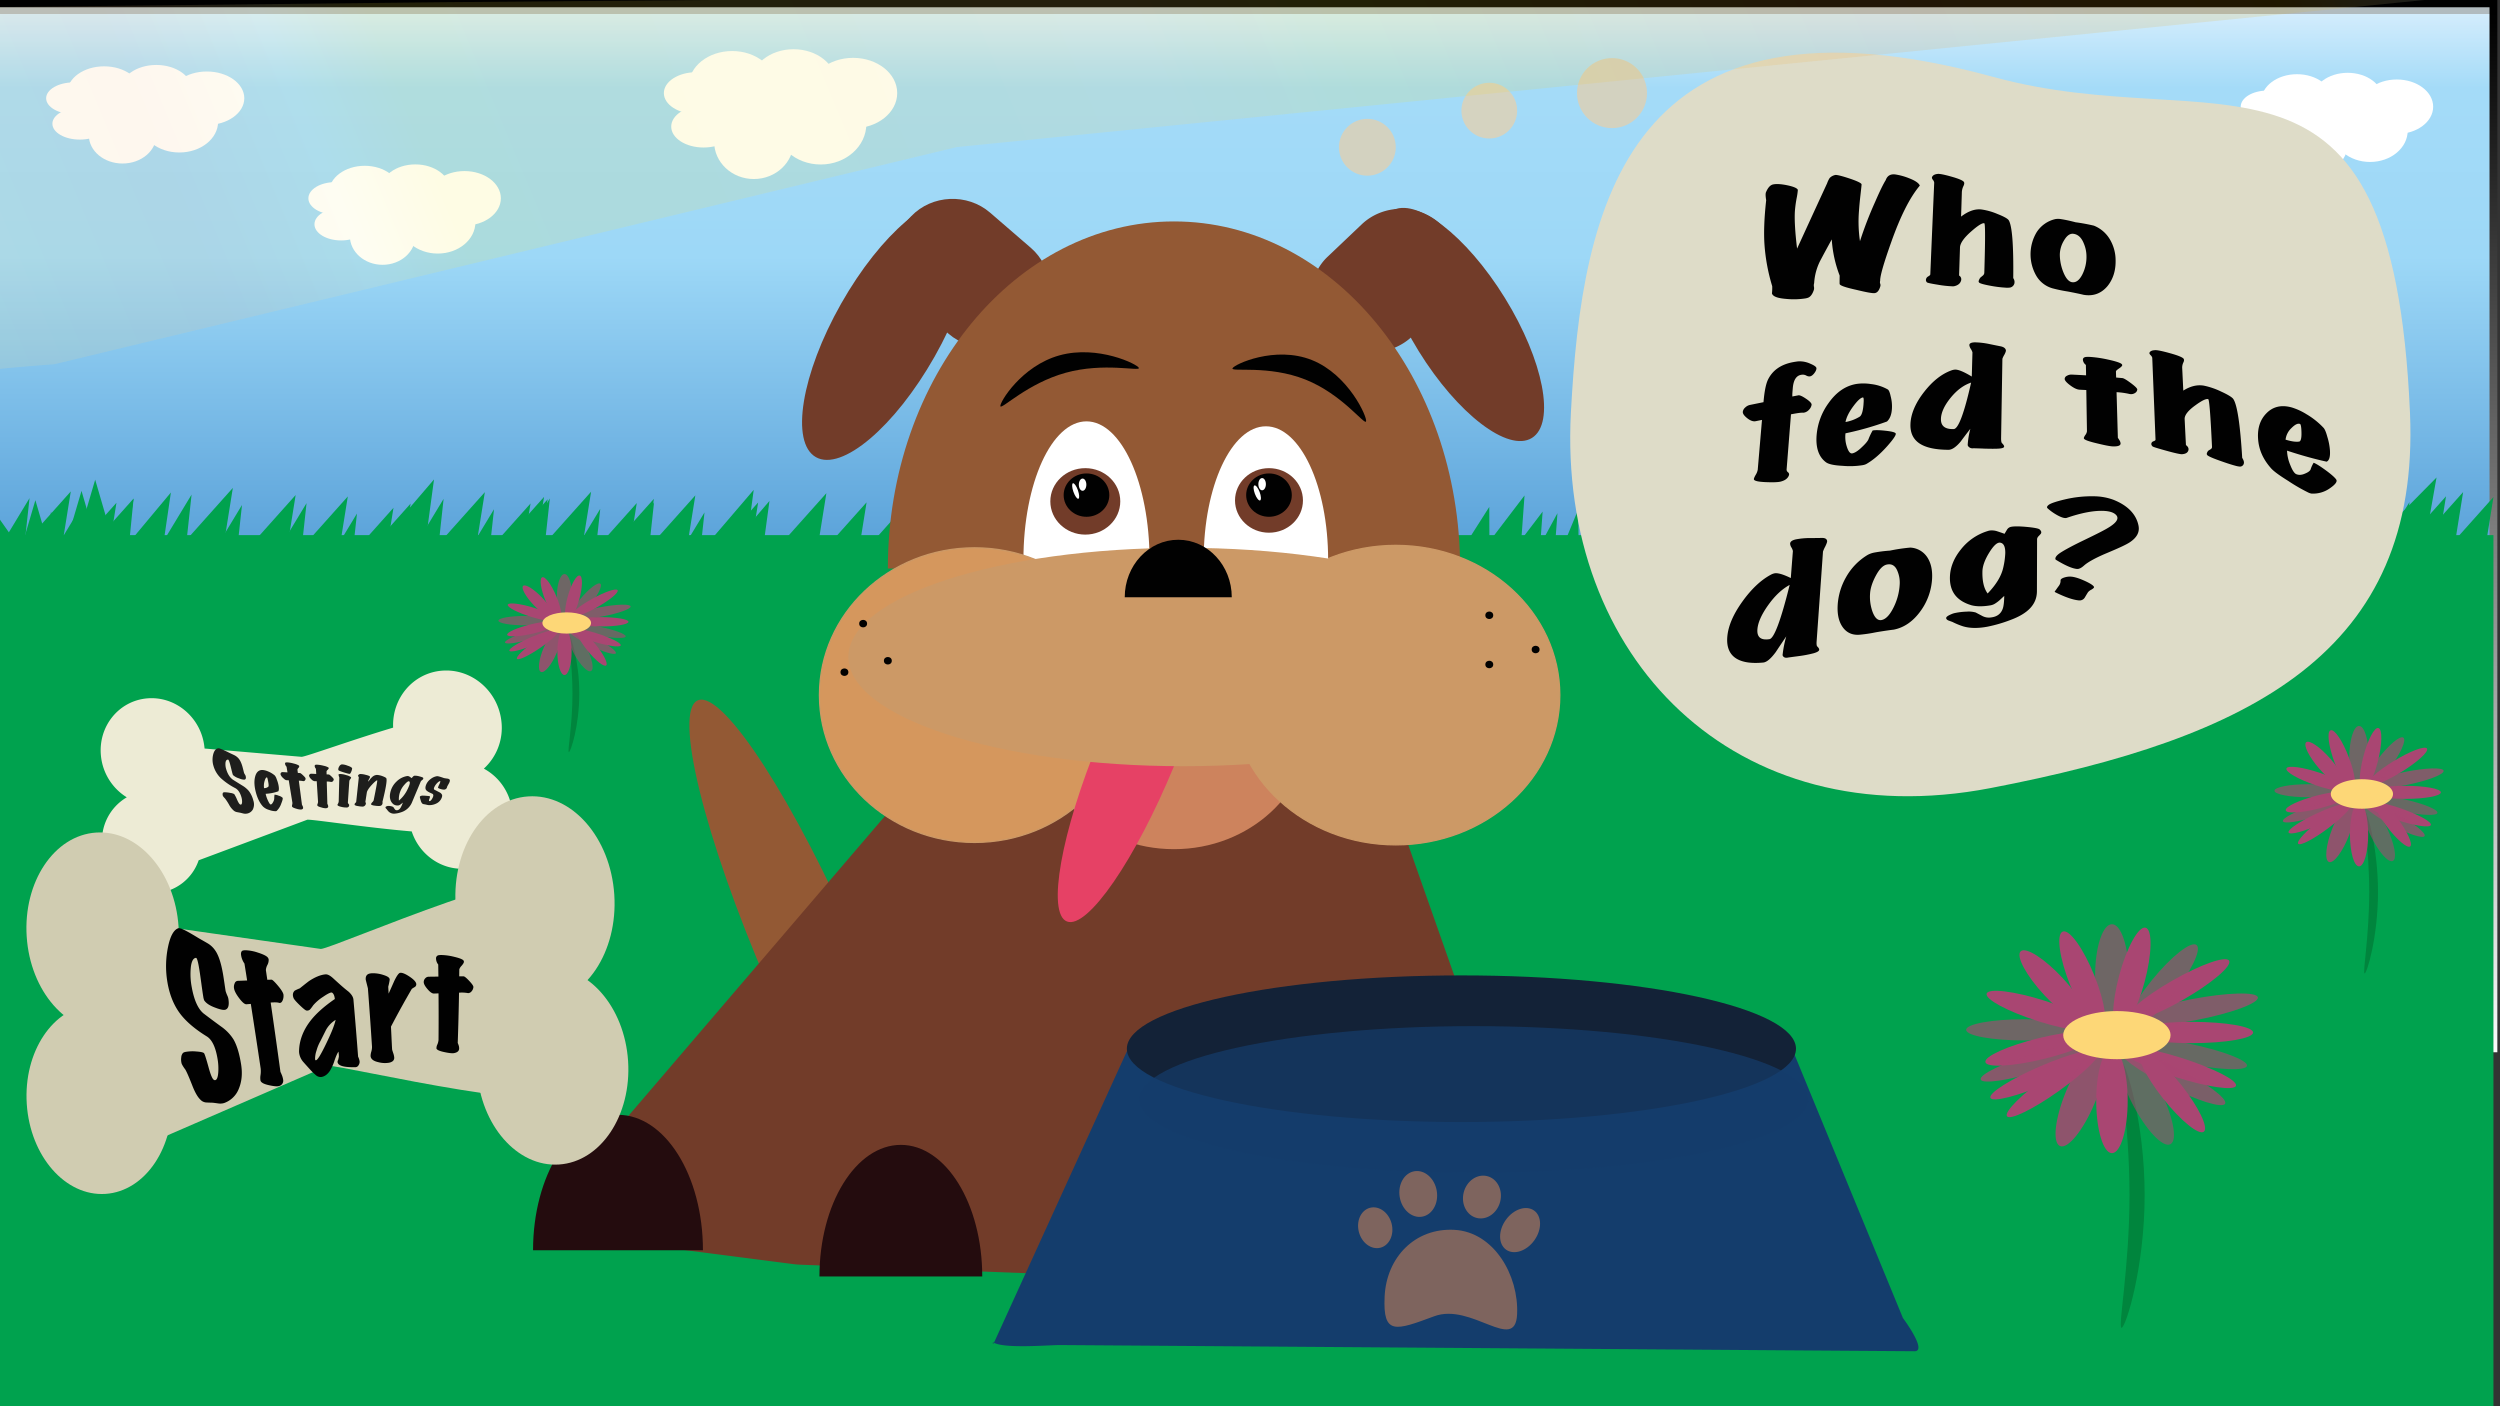 <svg id="Layer_1" data-name="Layer 1" xmlns="http://www.w3.org/2000/svg" xmlns:xlink="http://www.w3.org/1999/xlink" width="1920" height="1080" viewBox="0 0 1920 1080"><rect x="0" y="0" width="1920" height="1080" fill="#333333" stroke="none"/><defs><style>.cls-1,.cls-10,.cls-11{stroke-miterlimit:10;}.cls-1{stroke-width:6px;fill:url(#linear-gradient);stroke:url(#linear-gradient-2);}.cls-2{fill:#00a24e;}.cls-3{fill:#010101;}.cls-4{fill:none;}.cls-5{fill:#edebd5;}.cls-6{fill:#fff;}.cls-7{fill:#723c29;}.cls-8{fill:#935934;}.cls-9{fill:#cd835d;}.cls-10,.cls-13{fill:#c96;}.cls-10,.cls-11{stroke:#c96;}.cls-11{fill:#d5975d;}.cls-12{fill:#e64165;}.cls-14{fill:#240c0e;}.cls-15,.cls-17{fill:#143d6c;}.cls-16{fill:#132237;}.cls-17{opacity:0.7;}.cls-18{fill:#d0ccb1;}.cls-19{fill:#d3d2c0;}.cls-20{fill:#d5d3c0;}.cls-21{fill:#dedcc8;}.cls-22{fill:#7e645e;}.cls-23{fill:#00823b;opacity:0.9;}.cls-24,.cls-25,.cls-26,.cls-27,.cls-28,.cls-29,.cls-30,.cls-31,.cls-32{fill:#a94672;}.cls-24{opacity:0.65;}.cls-26{opacity:0.79;}.cls-27{opacity:0.61;}.cls-28{opacity:0.72;}.cls-29{opacity:0.67;}.cls-30{opacity:0.84;}.cls-31{opacity:0.56;}.cls-32{opacity:0.75;}.cls-33{fill:#fdd777;}.cls-34{opacity:0.14;fill:url(#linear-gradient-3);}.cls-35{fill:#1e1e1c;}</style><linearGradient id="linear-gradient" x1="-6586.01" y1="-712.99" x2="-3587.5" y2="-712.99" gradientTransform="translate(2314.63 3835.08) scale(0.27 4.81)" gradientUnits="userSpaceOnUse"><stop offset="0" stop-color="#6aacde"/><stop offset="0" stop-color="#f6fafd"/><stop offset="0" stop-color="#f2f9fe"/><stop offset="0" stop-color="#626161"/><stop offset="0" stop-color="#9dd8f7"/><stop offset="0.04" stop-color="#94d5f7"/><stop offset="0.1" stop-color="#a7dcf8"/><stop offset="0.12" stop-color="#8dd3f6"/><stop offset="0.14" stop-color="#abddf9"/><stop offset="0.2" stop-color="#80cff5"/><stop offset="0.51" stop-color="#5ea5db"/><stop offset="0.77" stop-color="#9dd8f7"/><stop offset="0.93" stop-color="#a4dbf8"/><stop offset="1" stop-color="#d2ecfc"/><stop offset="1" stop-color="#8ccbf1"/><stop offset="1" stop-color="#e8f5fc" stop-opacity="0.7"/></linearGradient><linearGradient id="linear-gradient-2" x1="-6589.01" y1="-712.99" x2="-3584.5" y2="-712.99" gradientTransform="translate(2314.63 3835.08) scale(0.27 4.81)" gradientUnits="userSpaceOnUse"><stop offset="0" stop-color="#fff"/><stop offset="1"/></linearGradient><linearGradient id="linear-gradient-3" x1="-263.97" y1="388.65" x2="656.32" y2="388.65" gradientTransform="matrix(2.26, 0.16, 0.43, 1.03, 332.08, -290.93)" gradientUnits="userSpaceOnUse"><stop offset="0" stop-color="#6baade"/><stop offset="0" stop-color="#f6fafc"/><stop offset="0" stop-color="#f1f9fd"/><stop offset="0" stop-color="#626262"/><stop offset="0" stop-color="#fcec50"/><stop offset="0" stop-color="#ffe68b"/><stop offset="0.1" stop-color="#fac68b"/><stop offset="0.16" stop-color="#fbf3a3"/><stop offset="0.2" stop-color="#f8ea41"/><stop offset="0.49" stop-color="#ffda5c"/><stop offset="0.57" stop-color="#f3e62a"/><stop offset="0.77" stop-color="#f69f34"/><stop offset="0.93" stop-color="#e7a800"/><stop offset="1" stop-color="#d2ebfb"/><stop offset="1" stop-color="#8ccaf0"/><stop offset="1" stop-color="#e6f3fc" stop-opacity="0.7"/></linearGradient></defs><title>starskærm</title><rect class="cls-1" x="551.88" y="-557.94" width="802.55" height="1923.61" transform="translate(549.29 1357.03) rotate(-90)"/><rect class="cls-2" x="-8.65" y="410.97" width="1923.61" height="676.27"/><polyline class="cls-2" points="879.84 390.11 873.63 438.96 849.02 433.61"/><polyline class="cls-2" points="838.91 384.4 832.7 433.26 808.1 427.91"/><polyline class="cls-2" points="859.52 396.93 853.31 445.78 828.7 440.44"/><polyline class="cls-2" points="894.94 385.05 890.02 427.45 866.99 427.28"/><polyline class="cls-2" points="918.96 378.73 912.75 427.58 888.14 422.24"/><path class="cls-3" d="M871.66,901a11.92,11.92,0,0,1-3.95,9.21q-4,3.6-11,3.75a15.08,15.08,0,0,1-3.79-.53q-3.71-1-3.87-1c-1.29-.25-2.6-.52-3.91-.79a7.38,7.38,0,0,1-3.43-1.71,12.88,12.88,0,0,1-3.55-5.91,29.5,29.5,0,0,0-2.58-6,10.05,10.05,0,0,1-1.53-2.12,3,3,0,0,1,.44-2.24,3.07,3.07,0,0,1,1.66-1.4,6.78,6.78,0,0,1,1.77-.16,45.49,45.49,0,0,1,6.9.65c2.71.43,4.23.82,4.55,1.17s.75,2.18,1.29,5.46c.49,3,1.21,4.73,2.18,5.08a1.66,1.66,0,0,0,.72.15c1,0,1.9-.79,2.63-2.38a13,13,0,0,0,1.08-5.42q0-6.6-4.35-8.8-10-5.07-14-9.4a15.09,15.09,0,0,1-4.2-11.83,23.18,23.18,0,0,1,4.4-11.48q4-5.81,8.43-6.79,1.85-.37,11.29,3.34c1.55.56,3.13,1.14,4.71,1.74a9,9,0,0,1,3.83,2.66c1.51,1.77,2.26,4.82,2.26,9.17,0,.81,0,2-.08,3.56,0,1.37-.08,2.33-.08,2.88a8.53,8.53,0,0,0,.57,1.75,3.18,3.18,0,0,1,.32,1.66q-.17,3.35-3,3.72-1.61.22-6-1.14c-3.23-1-5.27-2-6.13-3.11a3.73,3.73,0,0,1-.16-1.51c0-.76.09-2.48.28-5.16s.28-4.62.28-5.84q0-3.26-.81-3.18c-1.66.1-3,1.23-4.15,3.37a15.84,15.84,0,0,0-1.65,7.32q0,6.82,4.27,9.7l9.68,5.77a19.27,19.27,0,0,1,6.37,5.61Q871.65,894.42,871.66,901Z"/><path class="cls-3" d="M916.09,861.9a4.75,4.75,0,0,1-1.77-.49,3.2,3.2,0,0,0-1.86-.34l-8.3,2.12v39.88a12,12,0,0,0,1.12,4.77,5.34,5.34,0,0,1-.16,2.88c-.32,1.57-.83,2.56-1.53,3a2.51,2.51,0,0,1-.81.08,39,39,0,0,1-7.41-1q-5.32-1.14-6.29-2.2c-.76-.91-.73-2.12.08-3.64a7.32,7.32,0,0,0,1-2.88V866.53l-5.72,1.36a4.87,4.87,0,0,0-1.33.65,2.19,2.19,0,0,1-1.57.41q-1.86-.45-5.08-4.51c-2.15-2.7-3.1-4.53-2.83-5.49.43-1.17,1.7-2.05,3.79-2.66a5.42,5.42,0,0,1,2.1-.07,6.71,6.71,0,0,0,2,0l28.06-6.75a17.63,17.63,0,0,0,2.34-.91,4.53,4.53,0,0,1,2.34-.38,3.9,3.9,0,0,1,3.06,1.67,13.48,13.48,0,0,1,1.21,3.41,19.89,19.89,0,0,1,.81,5.15A5.66,5.66,0,0,1,919,861C918.66,861.54,917.7,861.85,916.09,861.9Z"/><path class="cls-3" d="M963.59,908.15c-.06.45-.16,1.54-.32,3.26a3.47,3.47,0,0,1-.65,2,2.86,2.86,0,0,1-1.37.23,22.1,22.1,0,0,1-6.61-1.29q-4.27-1.21-5.81-2.88c-.43-.45-.86-2-1.29-4.55a56.74,56.74,0,0,0-2-8.41,63.82,63.82,0,0,0-8.95,2.08,35.22,35.22,0,0,0-7.66,2.85c-.8,2.17-1.88,4.85-3.22,8-.16.71-.34,1.38-.53,2a2.67,2.67,0,0,1-1.41,1.55,1.28,1.28,0,0,1-.72.16c-1.29,0-3.46-.64-6.5-1.9s-4.61-2.1-4.71-2.5q-.33-1.07,1.53-5.23,2.58-6.06,3-7.43a4.47,4.47,0,0,1-1.69-3.18,5.16,5.16,0,0,1,.08-.84c.11-.61,1.75-1.69,4.92-3.26L930,855.46a12.07,12.07,0,0,0,.08-3.34c-.11-1.36.06-2.22.49-2.58a3.16,3.16,0,0,1,1.93-.37A46.31,46.31,0,0,1,943.35,851c4.67,1.21,7.47,2.3,8.38,3.25q.49,8.43,3.63,25.25Q959.4,900.27,963.59,908.15Zm-21.05-23q-1-4.77-1.29-6.29A94.77,94.77,0,0,1,940,868.27q-1.6,3.72-3.79,10.31a56,56,0,0,0-2.5,8.64A80.91,80.91,0,0,1,942.54,885.1Z"/><path class="cls-3" d="M1015,902.23q.72,1.29-2.87,6.33t-6,5a4.82,4.82,0,0,1-4.12-2.58,9.79,9.79,0,0,0-1.21-2.2l-17-14.93v14a4.9,4.9,0,0,0,.68,2.13,4.74,4.74,0,0,1,.69,1.89c0,1.52-1.05,2.35-3.15,2.5a24.75,24.75,0,0,1-7.17-.83c-3.45-.71-5.16-1.47-5.16-2.27a3.45,3.45,0,0,1,.2-1,5.7,5.7,0,0,0,.2-1.63V855.69a1.86,1.86,0,0,0-.24-1,1.49,1.49,0,0,1-.24-.65c.05-1.36,1.12-2.17,3.22-2.42a15,15,0,0,1,4.4.72,19,19,0,0,0,4.87.79q1.38-.07,5.61-2.08a17.69,17.69,0,0,1,7.38-2,14.62,14.62,0,0,1,2.5.23,9.34,9.34,0,0,1,4.11,2q1.86,1.51,3.55,3c3,2.63,4.49,4,4.59,4.17a8,8,0,0,1,2.26,5.08q.5,8.79-16,22.59,3.38,2.88,14.91,14a14.48,14.48,0,0,1,2.1.91A12,12,0,0,1,1015,902.23Zm-17.83-42.37q-3.78,0-13.38,7.42v11.6q3.46-1.27,9.11-7.81t5.64-9.7C998.58,860.36,998.13,859.86,997.21,859.86Z"/><path class="cls-3" d="M1058.26,861.9a4.84,4.84,0,0,1-1.78-.49,3.17,3.17,0,0,0-1.85-.34l-8.31,2.12v39.88a12,12,0,0,0,1.13,4.77,5.44,5.44,0,0,1-.16,2.88c-.32,1.57-.83,2.56-1.53,3a2.51,2.51,0,0,1-.81.08,39.14,39.14,0,0,1-7.42-1q-5.31-1.14-6.29-2.2c-.75-.91-.72-2.12.08-3.64a7.22,7.22,0,0,0,1-2.88V866.53l-5.72,1.36a4.73,4.73,0,0,0-1.33.65,2.22,2.22,0,0,1-1.58.41c-1.23-.3-2.93-1.8-5.08-4.51s-3.09-4.53-2.82-5.49c.43-1.17,1.69-2.05,3.79-2.66a5.42,5.42,0,0,1,2.1-.07,6.64,6.64,0,0,0,2,0l28.07-6.75a18.21,18.21,0,0,0,2.34-.91,4.5,4.5,0,0,1,2.33-.38,3.91,3.91,0,0,1,3.07,1.67,13.89,13.89,0,0,1,1.21,3.41,19.83,19.83,0,0,1,.8,5.15,5.68,5.68,0,0,1-.44,2.54C1060.82,861.54,1059.87,861.85,1058.26,861.9Z"/><rect class="cls-4" x="524.3" y="471.86" width="969.33" height="557.63"/><rect class="cls-4" x="1324.62" y="524.29" width="15.7"/><rect class="cls-4" x="1107.45" y="639.44" width="15.7"/><line class="cls-4" x1="681.69" y1="918.91" x2="768.53" y2="801.92"/><polyline class="cls-2" points="1470.42 383.44 1461.61 438.39 1426.71 432.38"/><polyline class="cls-2" points="1376.18 376.16 1367.37 431.11 1332.47 425.09"/><polyline class="cls-2" points="665.53 385.81 656.72 440.76 621.82 434.74"/><polyline class="cls-2" points="729.91 384.06 720.75 451.82 678.96 443.52"/><polyline class="cls-2" points="590.95 384.71 581.79 452.47 540 444.17"/><polyline class="cls-2" points="1412.38 377.03 1403.56 431.98 1368.66 425.96"/><polyline class="cls-2" points="1588.5 372.22 1579.69 427.17 1544.79 421.16"/><polyline class="cls-2" points="694.81 388.65 686 443.6 651.1 437.58"/><polyline class="cls-2" points="634.66 378.77 625.85 433.72 590.95 427.71"/><polyline class="cls-2" points="1441.6 391.12 1432.79 446.07 1397.89 440.05"/><polyline class="cls-2" points="333.32 368.2 324.16 435.95 282.36 427.65"/><polyline class="cls-2" points="417.83 381.62 409.02 436.57 374.12 430.56"/><polyline class="cls-2" points="798.66 386.69 789.85 441.64 754.95 435.63"/><polyline class="cls-2" points="578.85 376.21 571.5 431.05 537.71 424.3"/><polyline class="cls-2" points="1491.85 377.75 1484.86 425.44 1452.19 425.26"/><path class="cls-5" d="M371.6,590.31a42.51,42.51,0,0,0,13.52-36c-2.43-23.62-23-41.17-45.91-39.21-22.08,1.89-38.29,21.2-37.28,43.72-32.18,9.65-66.41,22.09-70.24,22.43l-74.61-6.38c0-.34,0-.69-.08-1-2.33-22.6-22-39.4-43.94-37.52S75.21,558,77.54,580.62a42.35,42.35,0,0,0,19.82,31.72A38.55,38.55,0,0,0,78.57,650c2.22,21.59,21,37.64,42,35.85a37.26,37.26,0,0,0,32-25.15L236,629.54c4.07-.36,44.85,6,80.21,9,5.81,17.87,23,30.14,41.83,28.53,21.82-1.87,37.63-21.6,35.32-44.08A42,42,0,0,0,371.6,590.31Z"/><ellipse class="cls-6" cx="1398.82" cy="131.09" rx="38.4" ry="27.47"/><ellipse class="cls-6" cx="1505.79" cy="136.92" rx="39" ry="27.9"/><ellipse class="cls-6" cx="1477.13" cy="161.31" rx="40.38" ry="32.15"/><ellipse class="cls-6" cx="1453.11" cy="129.17" rx="37.72" ry="26.98"/><ellipse class="cls-6" cx="1417.99" cy="175.5" rx="35.12" ry="29.48"/><ellipse class="cls-6" cx="1373.54" cy="163.47" rx="28.6" ry="16.55"/><ellipse class="cls-6" cx="1367.02" cy="136.92" rx="28.6" ry="16.55"/><ellipse class="cls-6" cx="562.3" cy="65.83" rx="33.34" ry="26.64"/><ellipse class="cls-6" cx="655.19" cy="71.49" rx="33.87" ry="27.06"/><ellipse class="cls-6" cx="630.3" cy="95.15" rx="35.06" ry="31.18"/><ellipse class="cls-6" cx="609.45" cy="63.97" rx="32.75" ry="26.17"/><ellipse class="cls-6" cx="578.95" cy="108.9" rx="30.5" ry="28.59"/><ellipse class="cls-6" cx="540.34" cy="97.24" rx="24.84" ry="16.05"/><ellipse class="cls-6" cx="534.69" cy="71.49" rx="24.84" ry="16.05"/><circle class="cls-5" cx="718.53" cy="376.16" r="20.94"/><ellipse class="cls-6" cx="79.98" cy="71.17" rx="28.32" ry="20.23"/><ellipse class="cls-6" cx="158.86" cy="75.46" rx="28.76" ry="20.55"/><ellipse class="cls-6" cx="137.73" cy="93.43" rx="29.78" ry="23.68"/><ellipse class="cls-6" cx="120.02" cy="69.75" rx="27.82" ry="19.87"/><ellipse class="cls-6" cx="94.12" cy="103.87" rx="25.9" ry="21.71"/><ellipse class="cls-6" cx="61.33" cy="95.02" rx="21.09" ry="12.19"/><ellipse class="cls-6" cx="56.53" cy="75.46" rx="21.09" ry="12.19"/><ellipse class="cls-6" cx="1764.11" cy="77.59" rx="27.5" ry="20.61"/><ellipse class="cls-6" cx="1840.73" cy="81.97" rx="27.94" ry="20.93"/><ellipse class="cls-6" cx="1820.21" cy="100.27" rx="28.92" ry="24.12"/><ellipse class="cls-6" cx="1803.01" cy="76.15" rx="27.02" ry="20.24"/><ellipse class="cls-6" cx="1777.85" cy="110.91" rx="25.15" ry="22.12"/><ellipse class="cls-6" cx="1746.01" cy="101.89" rx="20.49" ry="12.42"/><ellipse class="cls-6" cx="1741.34" cy="81.97" rx="20.49" ry="12.42"/><ellipse class="cls-6" cx="280.1" cy="147.94" rx="27.5" ry="20.61"/><ellipse class="cls-6" cx="356.72" cy="152.31" rx="27.94" ry="20.93"/><ellipse class="cls-6" cx="336.2" cy="170.62" rx="28.92" ry="24.12"/><ellipse class="cls-6" cx="318.99" cy="146.5" rx="27.02" ry="20.24"/><ellipse class="cls-6" cx="293.84" cy="181.25" rx="25.15" ry="22.12"/><ellipse class="cls-6" cx="262" cy="172.24" rx="20.49" ry="12.42"/><ellipse class="cls-6" cx="257.33" cy="152.31" rx="20.49" ry="12.42"/><circle class="cls-5" cx="838.91" cy="412.26" r="16.43"/><circle class="cls-5" cx="776.81" cy="401.14" r="16.43"/><polyline class="cls-2" points="1588.5 392.46 1579.69 447.41 1544.79 441.39"/><polyline class="cls-2" points="1800.82 388.52 1792.01 443.47 1757.11 437.45"/><polyline class="cls-2" points="1653.92 407.42 1645.11 462.37 1610.21 456.35"/><polyline class="cls-2" points="1704.16 394.05 1697.18 441.74 1664.51 441.56"/><polyline class="cls-2" points="1547.76 380.63 1538.95 435.58 1504.05 429.56"/><polyline class="cls-2" points="1760.08 376.69 1751.27 431.64 1716.37 425.63"/><polyline class="cls-2" points="1613.19 395.59 1604.38 450.54 1569.48 444.52"/><polyline class="cls-2" points="1663.43 382.22 1656.45 429.92 1623.78 429.73"/><polyline class="cls-2" points="1702.65 385.69 1693.84 440.64 1658.94 434.62"/><polyline class="cls-2" points="1914.97 381.75 1906.16 436.7 1871.26 430.69"/><polyline class="cls-2" points="1768.07 400.64 1759.26 455.6 1724.36 449.58"/><polyline class="cls-2" points="1818.31 387.27 1811.33 434.97 1778.66 434.79"/><polyline class="cls-2" points="1525.91 370.65 1517.1 425.6 1482.2 419.58"/><polyline class="cls-2" points="1738.23 366.71 1729.42 421.66 1694.52 415.65"/><polyline class="cls-2" points="1591.33 385.61 1582.52 440.56 1547.62 434.54"/><polyline class="cls-2" points="1641.57 372.24 1634.59 419.93 1601.92 419.75"/><polyline class="cls-2" points="1636.65 370.65 1626.92 425.6 1588.36 419.58"/><polyline class="cls-2" points="1871.26 366.71 1861.52 421.66 1822.96 415.65"/><polyline class="cls-2" points="1708.94 385.61 1699.21 440.56 1660.65 434.54"/><polyline class="cls-2" points="1764.46 372.24 1756.74 419.93 1720.64 419.75"/><polyline class="cls-2" points="22.68 382.57 16.36 440.74 -8.65 434.38"/><polyline class="cls-2" points="164.94 396.82 158.63 454.99 133.61 448.62"/><polyline class="cls-2" points="66.6 397.04 60.28 455.21 35.27 448.84"/><polyline class="cls-2" points="102.6 382.88 97.6 433.38 74.18 433.18"/><polyline class="cls-2" points="102.6 382.88 93.79 437.83 58.89 431.82"/><polyline class="cls-2" points="54.36 377.43 45.55 432.38 10.65 426.36"/><polyline class="cls-2" points="73.78 390.56 64.97 445.51 30.07 439.49"/><polyline class="cls-2" points="131.24 378.23 124.25 425.92 91.58 425.74"/><polyline class="cls-2" points="164.94 396.82 156.13 451.77 121.23 445.75"/><polyline class="cls-2" points="61.4 390.55 55.08 448.72 30.07 442.36"/><polyline class="cls-2" points="89.44 386.14 80.63 441.09 45.73 435.08"/><polyline class="cls-2" points="-5.37 391.52 26.67 437.02 -2.52 457.07"/><polyline class="cls-2" points="1343.81 381.17 1370.04 430.25 1338.61 446.57"/><path class="cls-7" d="M760.43,163.35l31.27,27c17.54,15.16,18.82,41,2.86,57.62l-5.42,5.65c-15.95,16.65-43.09,17.87-60.62,2.71l-31.27-27c-17.54-15.16-18.82-41-2.86-57.62l5.42-5.65C715.76,149.42,742.9,148.2,760.43,163.35Z"/><path class="cls-7" d="M1110.47,233.74l-26,24.65c-16.76,15.93-43.93,15.93-60.69,0l-3.94-3.74a39.37,39.37,0,0,1,0-57.69l25.95-24.65c16.76-15.92,43.93-15.92,60.69,0l4,3.75A39.35,39.35,0,0,1,1110.47,233.74Z"/><path class="cls-8" d="M589.83,756.63c-49-113.33-73.05-211.31-53.71-218.85S610.86,616,659.86,729.31"/><path class="cls-7" d="M1165.27,972.65,910.1,979.58a63.33,63.33,0,0,1-18.84,2.12L614.89,971.3q-2.89-.12-5.76-.48l-94.88-12.26c-46.78-6-68.58-58.39-38.8-93.19L783.21,505.69c18.46-21.58,50.53-27.51,76.16-14.09l183.84,96.26A58.23,58.23,0,0,1,1071.38,620L1153,851.89C1163.94,883,1198.51,963.73,1165.27,972.65Z"/><path class="cls-8" d="M681.87,436.63c0-147.23,98.39-266.57,219.75-266.57s219.75,119.34,219.75,266.57"/><path class="cls-9" d="M1006.7,555.42c0,53.43-47.05,96.74-105.08,96.74s-105.08-43.31-105.08-96.74"/><ellipse class="cls-10" cx="1071.95" cy="533.85" rx="125.97" ry="115"/><path class="cls-6" d="M924.43,429.89c0-56.61,21.39-102.49,47.77-102.49S1020,373.28,1020,429.89"/><path class="cls-6" d="M786,429.89c0-58.7,21.68-106.29,48.42-106.29s48.42,47.59,48.42,106.29"/><ellipse class="cls-11" cx="748.43" cy="533.85" rx="119.1" ry="113.13"/><ellipse class="cls-6" cx="820.6" cy="371.85" rx="18.88" ry="17.93"/><ellipse class="cls-7" cx="833.51" cy="385.06" rx="26.86" ry="25.52"/><ellipse class="cls-7" cx="974.58" cy="384.33" rx="26.09" ry="24.79"/><path class="cls-12" d="M844.51,567.22c-29.58,71.73-40.77,134.64-25,140.51S872,660.2,901.62,588.46"/><ellipse class="cls-7" cx="681.87" cy="253.53" rx="112.11" ry="41.26" transform="translate(125.21 721.88) rotate(-60.47)"/><ellipse class="cls-7" cx="1122.61" cy="249.15" rx="38.89" ry="102.46" transform="translate(36.71 627.5) rotate(-31.72)"/><ellipse class="cls-12" cx="839.47" cy="717.3" ry="13.81"/><ellipse class="cls-13" cx="908.73" cy="504.58" rx="257.19" ry="83.86"/><path class="cls-3" d="M863.8,458.72c0-24.4,18.4-44.19,41.09-44.19S946,434.32,946,458.72"/><path class="cls-14" d="M1072,987c0-55.65,29.38-100.76,65.62-100.76s65.62,45.11,65.62,100.76"/><path class="cls-14" d="M843.42,1011.5c0-56.68,32.69-102.64,73-102.64s73,46,73,102.64"/><path class="cls-14" d="M409.38,960.18c0-57.46,29.21-104,65.24-104s65.24,46.58,65.24,104"/><path class="cls-14" d="M629.34,980.33c0-55.82,28-101.07,62.51-101.07s62.52,45.25,62.52,101.07"/><ellipse class="cls-3" cx="834.42" cy="380.25" rx="17.53" ry="16.65"/><ellipse class="cls-3" cx="974.58" cy="380.25" rx="17.53" ry="16.65"/><ellipse class="cls-6" cx="826.1" cy="377.1" rx="1.82" ry="6.31" transform="translate(-78.32 295.49) rotate(-19.38)"/><ellipse class="cls-6" cx="969.31" cy="371.85" rx="2.89" ry="4.7"/><ellipse class="cls-6" cx="965.58" cy="378.53" rx="1.95" ry="6.15" transform="translate(-71.42 362.35) rotate(-20.51)"/><ellipse class="cls-6" cx="831.43" cy="372.23" rx="2.89" ry="4.7"/><ellipse class="cls-3" cx="1143.77" cy="472.54" rx="3.03" ry="2.88"/><ellipse class="cls-3" cx="1179.36" cy="498.83" rx="3.03" ry="2.88"/><ellipse class="cls-3" cx="1143.77" cy="510.33" rx="3.03" ry="2.88"/><ellipse class="cls-3" cx="648.52" cy="516.23" rx="3.03" ry="2.88"/><ellipse class="cls-3" cx="681.87" cy="507.46" rx="3.03" ry="2.88"/><ellipse class="cls-3" cx="662.89" cy="478.94" rx="3.03" ry="2.88"/><path class="cls-15" d="M1372.48,796.05l88.85,215.9a2.35,2.35,0,0,0,.3.54c1.92,2.59,18.34,25.26,8.73,25.26L814.16,1033c-8.8,0-42.12,2.87-50.8-1.76-1.61-.86-.84,1.85,0,0L870.6,796.05"/><ellipse class="cls-16" cx="1122.37" cy="805.43" rx="256.95" ry="56.32"/><ellipse class="cls-17" cx="1131.84" cy="844.39" rx="256.95" ry="56.32"/><path class="cls-3" d="M874.67,282.6c.77,2.79-26.85-4.43-56.22,3.68S769.06,314.74,768.29,312s16.11-31,45.48-39.11S873.9,279.81,874.67,282.6Z"/><path class="cls-3" d="M1049.13,323.68c-1.19,3-18.27-20.91-46.58-32.18s-57.15-5.62-56-8.61,32.61-17.66,60.92-6.39S1050.32,320.69,1049.13,323.68Z"/><ellipse class="cls-18" cx="78.87" cy="715.48" rx="58.44" ry="76.25" transform="translate(-46.43 6.66) rotate(-3.73)"/><ellipse class="cls-18" cx="76.32" cy="844.22" rx="55.82" ry="72.84" transform="translate(-54.82 6.76) rotate(-3.73)"/><ellipse class="cls-18" cx="410.91" cy="691.1" rx="61.05" ry="79.66" transform="translate(-44.14 28.23) rotate(-3.73)"/><ellipse class="cls-18" cx="424.45" cy="818.66" rx="58.11" ry="75.81" transform="translate(-52.42 29.38) rotate(-3.73)"/><path class="cls-18" d="M251.71,818.49,99.41,884.65c-10.79.83-21.23-22-23.33-51l-5.34-73.73c-2.1-29,4.94-53.2,15.72-54l160,22.88c10.78-.83,186.81-78.7,188.91-49.69l11.24,155.26C448.7,863.33,262.49,817.66,251.71,818.49Z"/><path class="cls-3" d="M185.16,817.39c1.14,7.13.52,13.3-1.74,18.73a18.86,18.86,0,0,1-11.26,11,10.16,10.16,0,0,1-4.45.33c-3-.41-4.59-.61-4.71-.57q-2.33-.06-4.71-.18a6.74,6.74,0,0,1-4.5-2.28c-2.09-2-4.18-5.7-6.28-11.19-2.51-6.38-4.3-10.42-5.31-12a24.17,24.17,0,0,1-2.62-4.15,11.39,11.39,0,0,1-.38-5,5.63,5.63,0,0,1,1.38-3.46,4.76,4.76,0,0,1,2-.77,30.84,30.84,0,0,1,8.35-.3q5,.36,5.79,1.34c.51.65,1.68,4.31,3.48,10.87,1.65,6.07,3.07,9.27,4.31,9.69a1.24,1.24,0,0,0,.89.08c1.17-.32,1.91-2.18,2.2-5.57a43.71,43.71,0,0,0-.59-11.16q-2.26-13.21-8.24-16.86c-9.16-5.63-16-11.56-20.41-17.41-5.11-6.77-8.47-15.39-10-25.55a73.24,73.24,0,0,1,.67-25.64c1.75-8.53,4.42-13.29,8-14.49,1.48-.48,6.79,2.3,15.79,7.82q3.3,1.86,6.68,3.82a18.31,18.31,0,0,1,5.83,5.53q3.81,5.43,6,18.37c.27,1.61.64,4,1.09,7.08q.59,4.05.86,5.7a29.59,29.59,0,0,0,1.28,3.4,10,10,0,0,1,.94,3.25c.59,4.37-.22,6.91-2.43,7.64-1.26.43-3.8-.06-7.66-1.54-4.26-1.54-7.13-3.44-8.59-5.64a13.27,13.27,0,0,1-.75-3.12q-.42-2.36-1.55-10.7t-1.82-12.17c-.81-4.53-1.55-6.76-2.21-6.66-2.06.21-3.38,2.58-3.93,7.17a52.48,52.48,0,0,0,.75,15.59c1.75,9.63,4.71,16.27,8.87,19.83q6.92,5.28,13.7,10.21a34.59,34.59,0,0,1,9.46,9.86Q183.19,805,185.16,817.39Z"/><path class="cls-3" d="M217.7,763.88a8.79,8.79,0,0,1-.61,4.36q-.84,1.95-2.13,2a1.84,1.84,0,0,1-.72-.07c-1-.38-3.12-.46-6.36-.21q3.92,27,7.51,53.28a19.27,19.27,0,0,1,.9,2,15.13,15.13,0,0,1,1.14,3.83,4.2,4.2,0,0,1-3.14,5c-1.28.42-3.76.24-7.45-.58-4-.83-6.28-2-6.76-3.53a12.29,12.29,0,0,1,0-4.25,20.64,20.64,0,0,0,.13-5q-3.66-24.54-7.58-49.71l-3.37.28c-1.25.1-3.05-1.36-5.43-4.47s-3.75-5.69-4.07-7.66a6.58,6.58,0,0,1,.5-4,2.7,2.7,0,0,1,2.28-1.86l7.26-.27q-1-6.46-2.06-13a15.11,15.11,0,0,1-2.55-6.24c-.33-2,.09-3.3,1.25-3.75a8.37,8.37,0,0,1,2.54-.23,33.75,33.75,0,0,1,9.21,1.84c3.58,1.15,6,2.27,7.16,3.39a3.37,3.37,0,0,1,1,1.94,8.34,8.34,0,0,1-1,4.14,10.12,10.12,0,0,0-1.16,3.89l1.11,7.48,3.24-.1c.68,0,2.34,1.58,5,4.74S217.51,762.55,217.7,763.88Z"/><path class="cls-3" d="M276.2,815.32a4.78,4.78,0,0,1-.93,2.93,2.82,2.82,0,0,1-2.28,1.36c-7.87.17-12.36-.83-13.47-3.05a2.45,2.45,0,0,1-.27-.91,2.7,2.7,0,0,1,.3-1.38,4.22,4.22,0,0,0,.41-1.34,3,3,0,0,1,.28-1.08,23.9,23.9,0,0,0-.29-4.17c-.7.84-1.67,2.93-2.88,6.31a37.83,37.83,0,0,1-3.44,8c-1.76,2.81-3.9,4.52-6.45,5.08a5.48,5.48,0,0,1-4.63-1.37,46.89,46.89,0,0,1-4.19-4.07c-3.52-3.88-5.48-6.09-5.78-6.46a13.26,13.26,0,0,1-2.82-6.4,11.16,11.16,0,0,1-.07-2.09c.27-7.74,3.14-15.49,8.84-22.82,4.15-5.3,10.3-10.92,18.62-16.61-.26-2.59-1-4.22-2.13-4.9-.73-.45-3,.55-6.77,3.13a35.41,35.41,0,0,0-7.72,6.6,33.43,33.43,0,0,1-2.25,3,3.16,3.16,0,0,1-3,1c-.76-.2-2.49-1.58-5.25-4.25s-4.31-4.51-4.63-5.45c-.85-2.33-.53-4.21,1-5.6a36.27,36.27,0,0,1,3.84-1.74q3.41-2.76,6.86-5.42c4.91-3.29,9.25-5,12.92-5.31,1.57-.11,3.46.87,5.67,2.86q3,2.76,5.94,5.38t6,5c2.37,2.12,3.63,4.17,3.81,6.2q1.95,22.15,3.58,43.75A12.1,12.1,0,0,1,276.2,815.32Zm-18.43-32.06a20.93,20.93,0,0,0-7.51,7.94l-4.2,8.4a31.18,31.18,0,0,0-3,7.33,18.7,18.7,0,0,0-1.07,6.46c.07.66.3,1,.68.89,1.33-.24,3.85-4.57,7.76-12.63S256.81,787.57,257.77,783.26Z"/><path class="cls-3" d="M319.59,755.21a2.42,2.42,0,0,1-1,2.79,26,26,0,0,0-2.32,1.46c-4.06,7-9.49,16.48-16,29,.56,11.53.82,17.38.91,17.74s.36,1.23.83,2.63a13.25,13.25,0,0,1,.76,3.39,3.25,3.25,0,0,1-1.51,3,6.93,6.93,0,0,1-2.81,1,19.55,19.55,0,0,1-8-.5c-3.73-.83-5.69-2.42-5.84-4.73a12.14,12.14,0,0,1,.56-3.36,12.07,12.07,0,0,0,.53-3.8q-1.41-22.14-3.16-44.83c-1.08-4.26-1.65-6.49-1.66-6.64-.19-2.39.65-3.91,2.54-4.54a11,11,0,0,1,3-.37,25.42,25.42,0,0,1,7.71,1.22c2.72.83,4.35,1.71,4.89,2.67a2.82,2.82,0,0,1,.27,1.1,44.82,44.82,0,0,1-1.13,5.36c.11,1.77.21,3.54.31,5.31,1.45-3.23,2.88-6.45,4.29-9.63,1.92-4,3.41-6.09,4.44-6.32,1.51-.3,3.89.63,7.1,2.74S319.2,753.81,319.59,755.21Z"/><path class="cls-3" d="M363.57,758.11a5.55,5.55,0,0,1-1.34,3.15,3.52,3.52,0,0,1-2.51,1.45,2.32,2.32,0,0,1-.72-.07,25.22,25.22,0,0,0-6.46-.25q-.33,19.53-1,38.63a9.77,9.77,0,0,1,.58,1.47,7.35,7.35,0,0,1,.51,2.82c-.07,1.86-1.39,3-3.94,3.49-1.34.24-3.77,0-7.32-.77-3.87-.79-5.94-1.74-6.18-2.84a6.62,6.62,0,0,1,.7-3,11.37,11.37,0,0,0,.9-3.55q.16-17.68,0-35.73l-3.48.14c-1.3.05-2.91-1-4.88-3.28s-3-4.11-3-5.51a4,4,0,0,1,1.12-2.85,3.55,3.55,0,0,1,2.63-1.29l7.51-.1q-.06-4.62-.13-9.27a7.35,7.35,0,0,1-1.67-4.46,2.39,2.39,0,0,1,1.87-2.67,13.06,13.06,0,0,1,2.67-.16,45.12,45.12,0,0,1,9.25,1.34c3.53.83,5.82,1.64,6.88,2.45a1.74,1.74,0,0,1,.73,1.4c0,.67-.59,1.66-1.73,3a7.31,7.31,0,0,0-1.82,2.8l-.06,5.38,3.35,0c.7,0,2.15,1.17,4.32,3.48S363.6,757.14,363.57,758.11Z"/><polyline class="cls-2" points="147.13 379.85 140.82 438.03 115.81 431.66"/><polyline class="cls-2" points="227.06 380.17 218.25 435.12 183.35 429.1"/><polyline class="cls-2" points="178.82 374.71 170.01 429.66 135.11 423.65"/><polyline class="cls-2" points="185.85 387.83 179.54 446.01 154.53 439.64"/><polyline class="cls-2" points="235.43 386.41 229.12 444.59 204.11 438.22"/><polyline class="cls-2" points="315.36 386.73 306.55 441.68 271.65 435.66"/><polyline class="cls-2" points="267.12 381.27 258.31 436.22 223.41 430.21"/><polyline class="cls-2" points="274.15 394.39 267.84 452.57 242.82 446.2"/><polyline class="cls-2" points="302.2 389.99 293.39 444.94 258.49 438.92"/><polyline class="cls-2" points="340.69 383.11 334.37 441.28 309.36 434.92"/><polyline class="cls-2" points="420.61 383.43 411.8 438.38 376.9 432.36"/><polyline class="cls-2" points="372.37 377.97 363.56 432.92 328.66 426.9"/><polyline class="cls-2" points="379.4 391.09 373.09 449.26 348.08 442.89"/><polyline class="cls-2" points="407.45 386.68 398.64 441.63 363.74 435.62"/><polyline class="cls-2" points="422.28 382.78 415.96 440.95 390.95 434.58"/><polyline class="cls-2" points="502.2 383.09 493.39 438.04 458.49 432.03"/><polyline class="cls-2" points="453.96 377.64 445.15 432.59 410.25 426.57"/><polyline class="cls-2" points="461 390.76 454.68 448.93 429.67 442.56"/><polyline class="cls-2" points="489.04 386.35 480.23 441.3 445.33 435.29"/><polyline class="cls-2" points="502.33 385.58 496.02 443.75 471.01 437.38"/><polyline class="cls-2" points="582.26 385.89 573.45 440.84 538.55 434.83"/><polyline class="cls-2" points="534.02 380.44 525.21 435.39 490.31 429.37"/><polyline class="cls-2" points="541.05 393.56 534.74 451.73 509.73 445.36"/><polyline class="cls-2" points="569.1 389.15 560.29 444.1 525.39 438.08"/><polyline class="cls-2" points="1212.17 391.09 1212.38 427.14 1199.94 420.67"/><polyline class="cls-2" points="1170.84 380.51 1167.71 423.74 1143.02 417.03"/><polyline class="cls-2" points="1143.77 389.3 1143.92 431.06 1122.37 422.94"/><polyline class="cls-2" points="1196.12 394.13 1192.72 439.95 1175.24 432.67"/><polyline class="cls-2" points="1184.74 392.92 1181.62 436.15 1156.93 429.44"/><polyline class="cls-2" points="1811.77 377.6 1805.45 435.77 1780.44 429.4"/><polyline class="cls-2" points="1891.69 377.91 1882.88 432.87 1847.98 426.85"/><polyline class="cls-2" points="1843.45 372.46 1834.64 427.41 1799.74 421.39"/><polyline class="cls-2" points="1850.49 385.58 1844.17 443.75 1819.16 437.38"/><polyline class="cls-2" points="1878.53 381.17 1869.72 436.12 1834.82 430.11"/><polyline class="cls-2" points="73.1 368.41 88.67 421.84 54.56 431.35"/><polyline class="cls-2" points="27.17 384.14 42.75 437.57 8.63 447.09"/><polyline class="cls-2" points="39.15 392.99 58.36 448.26 33.03 453.22"/><polyline class="cls-2" points="62.6 376.99 78.18 430.42 44.07 439.93"/><circle class="cls-19" cx="1238.02" cy="71.5" r="26.89"/><circle class="cls-20" cx="1143.77" cy="84.97" r="21.4"/><circle class="cls-19" cx="1050.13" cy="113.1" r="21.82"/><path class="cls-21" d="M1850.87,317.1c8.05,184.27-121.88,249.67-322.21,288.16C1332.4,643,1196.51,505.37,1206.44,317.1c8.39-158.86,42.46-335.13,324.7-257.94C1704.14,106.47,1837.36,7.79,1850.87,317.1Z"/><path class="cls-3" d="M1474.42,142.55c-7.61,9-14.88,23.43-21.93,43.33-5.82,16.32-8.71,26.41-8.52,29.83a3.15,3.15,0,0,0,0,2.06,3.57,3.57,0,0,1,.19,1.85q-1.29,4.92-4.2,5.46c-1.55.32-6.29-.54-14.16-2.45-8.16-1.8-12.45-3.22-12.94-4.43-.08-.14-.07-2.32,0-6.56a93.62,93.62,0,0,1-6.07-27.77q-4.5,8.15-8.88,16.41a43.86,43.86,0,0,0-4.64,17.18,6,6,0,0,0-.19,2.59,5.3,5.3,0,0,1-.06,2.67q-1.63,4.83-4.38,5.91a11.23,11.23,0,0,1-2.3.58,58.52,58.52,0,0,1-14.58.35c-6.56-.52-10.17-1.85-10.9-4.19a38.4,38.4,0,0,0,.2-5.58,143.73,143.73,0,0,1-5.91-31.55q-1-13.83,1.27-34.47-.79-4.74-.12-6.19c1.46-3.44,3.23-5.42,5.33-5.91,2.37-.55,6.07-.41,11.11.65s7.72,2.34,8,3.57a50.86,50.86,0,0,1-.91,6.27,90.56,90.56,0,0,0-1.3,9.33c-.49,6.16,0,16,1.63,29.45q11.7-25.53,23.1-50.25a17.6,17.6,0,0,1,1.94-4,8.35,8.35,0,0,1,4.28-2.3c1-.22,4.62.6,10.83,2.66s9.35,3.65,9.38,4.56q0,.74-.73,7.09-.88,7.51-1.25,13.12a102.6,102.6,0,0,0,.75,23.42,290.91,290.91,0,0,1,11.69-30.31c3.56-8.2,6.24-13.69,8.07-16.57,1.21-3.44,3.75-4.91,7.61-4.35a47.24,47.24,0,0,1,10.17,2.82C1470.86,138.68,1473.67,140.62,1474.42,142.55Z"/><path class="cls-3" d="M1547.08,217.56a4.31,4.31,0,0,1-3.25,3.27,15.94,15.94,0,0,1-3.65.09,90.7,90.7,0,0,1-11.8-1.51c-4.55-.85-7.3-1.59-8.25-2.26a1.45,1.45,0,0,1-.55-1.17,7.12,7.12,0,0,1,1.38-2.81l1.92-1.59a2.9,2.9,0,0,0,1.07-2.28q1.15-37.44,0-37.82c-1.41-.43-4.73,1.58-10,6.21-5.66,4.94-8.57,9.13-8.68,12.36l-.69,21.55a3.37,3.37,0,0,1,1.46,4.11c-.64,2-2.24,3.31-4.78,4a5.69,5.69,0,0,1-1.75.18,82,82,0,0,1-11.43-1.26c-5-.8-7.72-1.38-8.18-1.77-1-1.05-1.06-2.29-.13-3.69a4.7,4.7,0,0,1,1.42-1.06c.83-.5,1.27-1,1.28-1.44q1.48-35.17,3-70.36a3.91,3.91,0,0,0-1-2.19c-.71-.92-.91-1.67-.61-2.25q.93-2,4.43-2.31c1.5-.13,5,.56,10.41,2.1,5.9,1.66,9.13,3.09,9.66,4.25.35.75.17,1.8-.52,3.16a12,12,0,0,0-1.15,5.14q-.29,9.07-.58,18.15c5.44-4.19,10.58-6,15.48-5.51a48.56,48.56,0,0,1,12.4,3.47q7.62,3,8.74,4.89,3.88,6.39,3.44,44.39A5.14,5.14,0,0,1,1547.08,217.56Z"/><path class="cls-3" d="M1608.13,173.31A25.12,25.12,0,0,1,1620.49,184a31.62,31.62,0,0,1,4.29,15.51c.22,8-1.8,14.67-6.13,20.1-4.8,5.79-11,8.06-18.38,6.82q-4.11-1-12.31-2.57a109.28,109.28,0,0,1-10.83-2.22,21,21,0,0,1-13.26-9.85,33,33,0,0,1,.25-33.4,23.22,23.22,0,0,1,14.38-10.13,13.1,13.1,0,0,1,4.26,0A109.19,109.19,0,0,1,1594,170.7,142.56,142.56,0,0,1,1608.13,173.31Zm-15.86,6.24q-3.87-.44-7.1,5.11a21.39,21.39,0,0,0-3.23,11,36.72,36.72,0,0,0,2.55,13c1.87,4.74,4,7.38,6.46,8,3.11.69,5.86-1.21,8.21-5.7a30,30,0,0,0,3.24-14.67,25.23,25.23,0,0,0-2-9.22Q1597.69,180.16,1592.27,179.55Z"/><path class="cls-3" d="M1395,282.69c.11,1-.41,2.33-1.58,3.87s-2.34,2.38-3.5,2.52a4.66,4.66,0,0,1-2.68-.64,5.55,5.55,0,0,0-3-.69c-4.4.23-6.86,3.71-7.39,10.41-.07.79-.15,1.9-.27,3.34s-.05,2.42-.09,3l4.67-.89q1.59-.3,6,2.7c2.93,2,4.32,3.54,4.14,4.63a7,7,0,0,1-2,3.76,6.83,6.83,0,0,1-3.64,2.17,4.91,4.91,0,0,1-1,.09c-1.25-.12-4.32.29-9.19,1.24q-1.68,21.3-3.37,42.57a2.6,2.6,0,0,0,1.08,1.94,2,2,0,0,1,.78,2.12q-1.17,3.74-6.53,5.06c-2,.48-5.74.62-11.22.39-5.86-.23-8.92-.95-9.2-2.09-.15-.47.28-1.6,1.3-3.4a11.44,11.44,0,0,0,1.63-4l3.27-38.3-4.91,1c-1.83.37-4-.39-6.39-2.28s-3.56-3.54-3.43-5a5.24,5.24,0,0,1,1.83-3.23,7.46,7.46,0,0,1,3.7-2l10.36-2.11q1-11.91,3.28-16.94c3.45-7.37,9.89-12,19.41-13.8,1.25-.23,2.5-.42,3.75-.58a19.36,19.36,0,0,1,9.58,1.81C1393.35,280.61,1394.9,281.72,1395,282.69Z"/><path class="cls-3" d="M1455.77,332.7c.86.88-1.27,4.16-6.42,10-5.57,6.24-11,10.85-16.17,13.74a10.58,10.58,0,0,1-2.76.82,62.4,62.4,0,0,1-15.32.5c-6.64-.34-10.92-1.28-12.89-2.84-5.43-4.13-7.76-11-7.07-20.43a48.59,48.59,0,0,1,9.25-25c5.94-8.39,13.06-13.26,21.46-14.63a37.08,37.08,0,0,1,11,.09,34,34,0,0,1,12.92,4.12c.86.5,1.61,2.24,2.24,5.2a30.1,30.1,0,0,1,1,9.39c-.24,4.62-1.52,8-3.83,10.07a231.46,231.46,0,0,1-31.84,9.05,24,24,0,0,0,1.1,10.49c1.15,3.51,2.49,5.15,4,4.94,2-.31,4.51-1.91,7.47-4.78,2.65-2.46,4.31-4.42,5-5.9a52,52,0,0,1,3.25-6.89c1.62-.4,4.76-.37,9.43.12S1455,331.87,1455.77,332.7Zm-25-27.46c-1.68.12-4.15,2.35-7.42,6.75s-5.3,8.46-6,12.12a31.21,31.21,0,0,0,10.91-4.12c1.65-1.1,2.67-4.69,3-10.8C1431.44,306.63,1431.27,305.31,1430.78,305.24Z"/><path class="cls-3" d="M1540.49,268.84c.19.63-.2,1.84-1.18,3.65a15,15,0,0,0-1.47,3.09q-.49,30.51-1,61c0,2.06.21,3.32.72,3.79q2.28,2.28,1.34,3.18c-.53.53-1.87.87-4.05,1-2.38.16-6,.14-10.85,0-5.47-.23-8.34-.29-8.65-.26a4.07,4.07,0,0,1-4-1.91,2.6,2.6,0,0,1-.12-1.23,62.4,62.4,0,0,1,2-11.84q-3.82,4.91-7.51,9.9c-3.51,4.14-6.62,6.24-9.28,6.24-20.22-.09-29.85-6.52-29.2-20.12.37-7.69,3.93-16,10.6-24.48,6.45-8.22,13.34-13.64,20.72-16.34a9.74,9.74,0,0,1,2.87-.65c2.5-.13,6.78,1.65,12.9,5.33l.51-18.58a10.21,10.21,0,0,0-1.27-2.7,6.26,6.26,0,0,1-1.11-2.89q.06-2,4.22-2.1a59.07,59.07,0,0,1,10.7,1.21c3,.62,5.88,1.21,8.76,1.78C1538.68,266.37,1540.11,267.35,1540.49,268.84Zm-26.68,25c-5.68,1.88-10.9,5.73-15.69,11.61s-7.29,11.31-7.47,16.07c-.21,5.57,3,8.21,9.77,8C1504,329.46,1508.53,317.38,1513.81,293.83Z"/><path class="cls-3" d="M1641.43,299.14a3.38,3.38,0,0,1-1.71,2.66,5.38,5.38,0,0,1-3.59.88,5.77,5.77,0,0,1-1.06-.19,59.29,59.29,0,0,0-9.55-1.3l1,35.09a12.49,12.49,0,0,1,1,1.5,5.6,5.6,0,0,1,1.08,2.74c.05,1.72-2,2.46-6.1,2.3-2.16-.09-6.15-.89-11.94-2.3-6.31-1.49-9.68-2.69-10.11-3.72-.21-.43.14-1.3,1-2.6a6,6,0,0,0,1.34-3l-.51-31.65-5.16-.26c-1.92-.1-4.32-1.2-7.17-3.33s-4.27-3.78-4.28-5a2.81,2.81,0,0,1,1.72-2.36,6.72,6.72,0,0,1,3.84-.91c3.62.17,7.25.36,10.87.57,0-2.68-.09-5.36-.13-8a5.49,5.49,0,0,1-2.31-4c0-1.25.87-2,2.66-2.15a29.34,29.34,0,0,1,3.75.07,91.43,91.43,0,0,1,13,2c5,1.09,8.19,2.08,9.71,2.93.71.42,1.07.87,1.09,1.34s-.76,1.4-2.32,2.44-2.4,1.8-2.49,2.26c0,1.6.09,3.2.13,4.8l4.82.43c1,.09,3.14,1.34,6.43,3.79S1641.4,298.26,1641.43,299.14Z"/><path class="cls-3" d="M1723.29,355.81a3,3,0,0,1-3.1,2.53,17.78,17.78,0,0,1-3.74-.75c-3.41-.91-7.5-2.29-12.27-4s-7.69-3-8.73-3.81a1.78,1.78,0,0,1-.67-1.22,4.87,4.87,0,0,1,1.21-2.44l1.89-1.18a2,2,0,0,0,.93-2q-1.68-35.88-2.88-36.37c-1.52-.57-4.82,1-10,4.79-5.54,4-8.27,7.53-8.12,10.52q.48,10,1,19.94c1.67,1.24,2.29,2.61,1.86,4.07-.52,1.75-2.08,2.71-4.69,2.92a6.79,6.79,0,0,1-1.83-.13c-2.75-.46-6.8-1.49-12.14-3s-8.28-2.39-8.8-2.81q-1.74-1.64-.44-3.33a3.68,3.68,0,0,1,1.42-.75c.85-.34,1.27-.71,1.25-1.13q-1.26-31.44-2.51-62.87a3.84,3.84,0,0,0-1.26-2c-.83-.87-1.1-1.54-.82-2,.54-1.18,2.05-1.81,4.51-1.87,1.57-.05,5.29.7,11.18,2.34,6.37,1.76,9.88,3.25,10.52,4.34.43.72.33,1.69-.3,2.9a9.18,9.18,0,0,0-.8,4.71l.81,16.78c5.38-3.4,10.64-4.69,15.8-3.81a56.59,56.59,0,0,1,13.21,4.52c5.42,2.47,8.56,4.45,9.43,5.79q4.5,6.82,6.8,45.15C1723.09,353.35,1723.52,354.77,1723.29,355.81Z"/><path class="cls-3" d="M1794.26,368.37c.93,1.52-.75,3.78-5,6.69a22.19,22.19,0,0,1-14.12,4,9.63,9.63,0,0,1-2.61-.91,134.37,134.37,0,0,1-15.14-8.78c-6.7-4.18-11.16-7.35-13.35-9.88-6-6.79-9.33-14.21-9.85-22.67-.5-8,1.59-14.37,6.21-19.19,5-5.28,11.6-7,19.86-4.65a47.41,47.41,0,0,1,11,5.07,59,59,0,0,1,13.27,10.57c.91,1,1.85,3.19,2.81,6.71a45.93,45.93,0,0,1,2.06,10.64q.45,7.28-2.56,8.59c-9.79-2.15-19.92-5-30.39-8.46a30.66,30.66,0,0,0,2.42,10.87c1.59,4.1,3.14,6.51,4.61,7.16,2,.86,4.24.73,6.82-.43,2.31-.94,3.71-2,4.21-3.09a24.37,24.37,0,0,1,2.36-5.21c1.55.52,4.64,2.36,9.25,5.73S1793.42,367,1794.26,368.37Zm-27.81-42.75c-1.67-.7-3.86.37-6.6,3.12a14.31,14.31,0,0,0-4.53,8.92c4.4,1.34,7.87,1.87,10.41,1.47q2.26-.36,1.7-9.3C1767.27,327.32,1766.94,325.92,1766.45,325.62Z"/><path class="cls-3" d="M1403.22,415.37q.22,1-1.45,4.39a25.77,25.77,0,0,0-1.71,3.84q-2.43,34.42-4.88,68.78c-.17,2.32,0,3.69.48,4.1q2.17,2.07,1.16,3.28-.85,1.07-4.17,2a91.91,91.91,0,0,1-11,2.1c-5.49.74-8.36,1.1-8.68,1.19q-2.79.53-3.85-1.5a3.15,3.15,0,0,1,0-1.35,84.79,84.79,0,0,1,2.73-13.47q-4.12,6.08-8.1,12.1-5.61,7.61-9.57,8c-20,1.91-28.87-5.43-27.6-19.9.73-8.28,4.6-17.22,11.62-27q10.18-14.18,21.51-20.39a10.85,10.85,0,0,1,2.91-1.18c2.53-.57,6.73.66,12.71,3.58q.81-10.38,1.61-20.76a8.74,8.74,0,0,0-1.13-2.74,5.94,5.94,0,0,1-1-3q.18-2.25,4.42-3.21a58.49,58.49,0,0,1,10.85-1q4.5,0,8.88-.09Q1402.77,413,1403.22,415.37Zm-28.75,33.84q-8.79,4.74-16.44,15.43t-8.33,18.55c-.51,6.1,2.55,8.72,9.26,7.68C1362.51,490.31,1367.74,476.37,1374.47,449.21Z"/><path class="cls-3" d="M1467.12,420.55a16.5,16.5,0,0,1,13.09,7.54c2.68,4.13,3.92,9.38,3.66,15.79a46.43,46.43,0,0,1-8.41,24.75c-5.83,8.34-12.91,13.36-21.11,14.94-3,.35-7.53,1-13.53,2a109.25,109.25,0,0,1-11.84,1.82c-6,.71-10.69-1.25-13.93-5.93-3-4.35-4.16-10.11-3.69-17.21a49.16,49.16,0,0,1,6.32-20.82,46.49,46.49,0,0,1,16.68-17.26,17.14,17.14,0,0,1,4.76-1.73,103.2,103.2,0,0,1,12.38-1.57A132.91,132.91,0,0,1,1467.12,420.55Zm-18.23,13.08c-2.85.68-5.61,3.53-8.3,8.59s-4.15,9.67-4.39,13.77a34.25,34.25,0,0,0,1.88,13.81c1.73,4.63,3.94,6.76,6.6,6.44,3.42-.46,6.62-3.73,9.58-9.73a44.82,44.82,0,0,0,4.72-17.86,22.67,22.67,0,0,0-1.57-9.66C1455.75,434.49,1452.91,432.68,1448.89,433.63Z"/><path class="cls-3" d="M1567.38,409.86a22.23,22.23,0,0,1-1.77,1.95,3.94,3.94,0,0,0-1.13,2.09l-.12,40.05c0,10.14-6.8,17.22-20.44,22.24a108.78,108.78,0,0,1-17.28,5.05c-7.52,1.44-14,1.38-19.43-.36a57.4,57.4,0,0,1-7.76-3.23l-3.06-1.12c-1.07-.46-1.65-1.06-1.73-1.81-.08-1,1.59-2.11,5-3.44a16.12,16.12,0,0,1,2-.53,48.61,48.61,0,0,1,8.6-1,19.78,19.78,0,0,1,7.1.65c1.72.92,3.51,1.86,5.35,2.83a10.89,10.89,0,0,0,6.57.94c4.51-.57,7.47-2.8,8.84-6.74.69-1.91,1.06-5.17,1.14-9.76-.34.3-1.39,1.26-3.16,2.91a24.47,24.47,0,0,1-3.5,2.72,9.72,9.72,0,0,1-3.8,1.58c-5.82,1-10.67,1-14.57,0-11.57-3.38-17.06-10.64-16.68-22,.25-7.16,3-14.1,8.2-20.63a41.61,41.61,0,0,1,20.82-14.41,10.06,10.06,0,0,1,1.76-.42,13.27,13.27,0,0,1,5.74.68c1.81.59,3.61,1.21,5.42,1.87.65-1.13,1.33-2.25,2-3.35a4.72,4.72,0,0,1,3.3-2.07c2.24-.41,6.21-.4,11.92.14s8.94,1.21,9.69,1.89Q1568.34,408.34,1567.38,409.86Zm-28.78,25.6a58.41,58.41,0,0,0,1.45-10.71c.07-5-1.28-7.69-4.06-8-2.25-.21-5,2.35-8.34,7.78s-5.06,10.25-5.15,14.35c-.17,7.45,1.15,13.09,4,16.91C1533.19,448.87,1537.2,442.17,1538.6,435.46Z"/><path class="cls-3" d="M1642.41,403.88c.9,4.88-1.32,9-6.71,12.58-3,2-9,4.68-18,8.46-8.48,3.57-14.21,6.81-17.08,9.34q-3.21,2.91-5.49,2.7c-3.68-.33-9.07-2.69-16.12-7a1,1,0,0,1-.49-.88c0-1.08.86-2.31,2.58-3.66,2.14-1.66,8.41-5.27,18.67-10.22s17.15-8.35,20.81-10.79c5.83-3.85,7.1-7,3.88-9.56-1.84-1.47-4.8-2.32-8.92-2.49-7.29-.29-16.7,1.36-28.36,5.39a4.21,4.21,0,0,1-1,.11c-1.6,0-4-.89-7.19-2.77a38.65,38.65,0,0,1-6.38-4.65c-.86-.74-.56-1.67.87-2.76s5.58-2.54,12.43-4.16a89.26,89.26,0,0,1,22.26-2.37,44.22,44.22,0,0,1,14.7,2.59C1634.24,388.2,1640.74,395.11,1642.41,403.88Zm-34.54,46.36a1.09,1.09,0,0,1,.34.72c0,.47-.69,1.11-2.08,1.92a7.51,7.51,0,0,0-2.59,2c-.74,1.2-1.49,2.43-2.23,3.7a4.65,4.65,0,0,1-4.56,2.54c-4.61-.39-10.66-2.48-18.12-6.18-.54-.26-.71-.55-.49-.87s.43-.51.65-.77c.76-1.14,1.58-2.28,2.44-3.42a6.38,6.38,0,0,0,1.29-4c-.12-.77.56-1.46,2-2.05a14.25,14.25,0,0,1,4.8-1c2.5-.1,6,.78,10.46,2.7S1607,449.11,1607.87,450.24Z"/><ellipse class="cls-22" cx="1056.2" cy="942.86" rx="12.97" ry="15.84" transform="translate(-205.38 300.25) rotate(-14.76)"/><ellipse class="cls-22" cx="1089.19" cy="916.98" rx="14.42" ry="17.69" transform="translate(-135.76 191.26) rotate(-9.45)"/><ellipse class="cls-22" cx="1138.14" cy="919.33" rx="16.55" ry="14.44" transform="translate(-32.3 1797.17) rotate(-75.8)"/><ellipse class="cls-22" cx="1172.18" cy="940.73" rx="18.54" ry="13.52" transform="matrix(0.58, -0.81, 0.81, 0.58, -274.43, 1348.56)"/><path class="cls-22" d="M1165.13,1009.44c-1.43,30-35-9.19-63.6,1.43-29.73,11-39.57,14.87-38.14-15.17s23.3-52.83,53.6-51.18S1166.56,979.41,1165.13,1009.44Z"/><path class="cls-23" d="M1647.08,917.74c0,56.31-14.65,102-17.71,102s6.08-45.65,6.08-102-9.15-102-6.08-102S1647.08,861.42,1647.08,917.74Z"/><ellipse class="cls-24" cx="1621.98" cy="749.15" rx="12.92" ry="39.35"/><ellipse class="cls-25" cx="1621.98" cy="845.38" rx="12.08" ry="40.24"/><ellipse class="cls-25" cx="1683.19" cy="792.96" rx="47.18" ry="8.18"/><ellipse class="cls-25" cx="1567.85" cy="805.14" rx="44.29" ry="8.21" transform="translate(-146.32 395.24) rotate(-13.73)"/><ellipse class="cls-26" cx="1564.43" cy="815.77" rx="45.28" ry="7.07" transform="translate(-170.87 496.91) rotate(-17.13)"/><ellipse class="cls-27" cx="1679.92" cy="809.05" rx="7.63" ry="46.72" transform="translate(547.03 2290.02) rotate(-78.3)"/><ellipse class="cls-25" cx="1569.82" cy="825.55" rx="44.86" ry="7.14" transform="translate(-198.53 688.43) rotate(-23.31)"/><ellipse class="cls-25" cx="1577.1" cy="832" rx="43.84" ry="7.31" transform="translate(-190.26 1068.48) rotate(-35.44)"/><ellipse class="cls-25" cx="1673.02" cy="819.8" rx="7.68" ry="46.4" transform="translate(384.79 2165.73) rotate(-72.36)"/><ellipse class="cls-28" cx="1668.22" cy="827.02" rx="7.8" ry="45.72" transform="translate(175.46 1939.93) rotate(-63.08)"/><ellipse class="cls-25" cx="1637.26" cy="751.7" rx="40.63" ry="10.07" transform="translate(485.74 2137.22) rotate(-74.93)"/><ellipse class="cls-25" cx="1599.25" cy="753.03" rx="10" ry="40.57" transform="translate(-165.32 648.46) rotate(-21.82)"/><ellipse class="cls-25" cx="1672.38" cy="760.69" rx="45.66" ry="8.45" transform="translate(-156.79 932.85) rotate(-29.84)"/><ellipse class="cls-25" cx="1577.1" cy="757.65" rx="9.63" ry="37.1" transform="translate(-94.35 1274.88) rotate(-42.85)"/><ellipse class="cls-29" cx="1653.95" cy="757.65" rx="42.71" ry="9.71" transform="matrix(0.63, -0.78, 0.78, 0.63, 27.09, 1571.86)"/><ellipse class="cls-30" cx="1597.81" cy="842.42" rx="40.88" ry="11.89" transform="translate(206.26 1994.05) rotate(-67.41)"/><ellipse class="cls-31" cx="1648.09" cy="842.16" rx="11.81" ry="41.15" transform="translate(-202.7 844.84) rotate(-27.15)"/><ellipse class="cls-32" cx="1684.4" cy="775.54" rx="50.54" ry="8.22" transform="translate(-115.86 330.88) rotate(-10.85)"/><ellipse class="cls-24" cx="1554.62" cy="790.92" rx="44.64" ry="8.14"/><ellipse class="cls-25" cx="1567.85" cy="776.5" rx="8.25" ry="44.08" transform="translate(353.53 2036.08) rotate(-72.4)"/><ellipse class="cls-25" cx="1668.22" cy="838.36" rx="8.71" ry="39.12" transform="translate(-159.67 1218.64) rotate(-38.43)"/><ellipse class="cls-33" cx="1625.77" cy="794.98" rx="41.22" ry="18.48"/><path class="cls-23" d="M444.91,532.59c0,24.84-6.64,45-8,45s2.76-20.13,2.76-45-4.15-45-2.76-45S444.91,507.75,444.91,532.59Z"/><ellipse class="cls-24" cx="433.53" cy="458.23" rx="5.85" ry="17.36"/><ellipse class="cls-25" cx="433.53" cy="500.68" rx="5.47" ry="17.75"/><ellipse class="cls-25" cx="461.27" cy="477.55" rx="21.38" ry="3.61"/><ellipse class="cls-25" cx="409.01" cy="482.93" rx="20.04" ry="3.63" transform="translate(-100.51 107.56) rotate(-13.36)"/><ellipse class="cls-26" cx="407.46" cy="487.62" rx="20.47" ry="3.13" transform="translate(-122.8 137.45) rotate(-16.68)"/><ellipse class="cls-27" cx="459.79" cy="484.65" rx="3.37" ry="21.15" transform="translate(-106.06 839.77) rotate(-78.62)"/><ellipse class="cls-25" cx="409.9" cy="491.93" rx="20.24" ry="3.16" transform="translate(-158.2 196.51) rotate(-22.72)"/><ellipse class="cls-25" cx="413.2" cy="494.78" rx="19.69" ry="3.25" transform="translate(-208.08 322.89) rotate(-34.67)"/><ellipse class="cls-25" cx="456.66" cy="489.39" rx="3.4" ry="20.98" transform="translate(-145.75 781.18) rotate(-72.82)"/><ellipse class="cls-28" cx="454.49" cy="492.58" rx="3.46" ry="20.6" transform="translate(-188.37 682.11) rotate(-63.73)"/><ellipse class="cls-25" cx="440.46" cy="459.36" rx="17.95" ry="4.56" transform="translate(-119.98 760.9) rotate(-74.49)"/><ellipse class="cls-25" cx="423.24" cy="459.94" rx="4.51" ry="17.96" transform="translate(-143.48 196.3) rotate(-22.43)"/><ellipse class="cls-25" cx="456.37" cy="463.32" rx="20.55" ry="3.75" transform="translate(-167.81 280.74) rotate(-29.13)"/><ellipse class="cls-25" cx="413.2" cy="461.98" rx="4.31" ry="16.57" transform="translate(-204.74 413.85) rotate(-43.74)"/><ellipse class="cls-29" cx="448.02" cy="461.98" rx="19.04" ry="4.35" transform="matrix(0.64, -0.77, 0.77, 0.64, -193.56, 512.26)"/><ellipse class="cls-30" cx="422.59" cy="499.37" rx="18.1" ry="5.37" transform="translate(-203.04 690.54) rotate(-66.75)"/><ellipse class="cls-31" cx="445.37" cy="499.26" rx="5.32" ry="18.26" transform="translate(-181.84 266.4) rotate(-27.9)"/><ellipse class="cls-32" cx="461.82" cy="469.87" rx="22.88" ry="3.63" transform="translate(-78.24 92.52) rotate(-10.55)"/><ellipse class="cls-24" cx="403.01" cy="476.65" rx="20.22" ry="3.59"/><ellipse class="cls-25" cx="409.01" cy="470.3" rx="3.65" ry="19.93" transform="translate(-160.91 722.61) rotate(-72.87)"/><ellipse class="cls-25" cx="454.49" cy="497.58" rx="3.91" ry="17.44" transform="translate(-212.31 400.01) rotate(-39.27)"/><ellipse class="cls-33" cx="435.25" cy="478.45" rx="18.68" ry="8.15"/><path class="cls-23" d="M1826.3,685.06c0,34.54-8.5,62.54-10.27,62.54s3.53-28,3.53-62.54-5.31-62.54-3.53-62.54S1826.3,650.52,1826.3,685.06Z"/><ellipse class="cls-24" cx="1811.75" cy="581.66" rx="7.49" ry="24.14"/><ellipse class="cls-25" cx="1811.75" cy="640.69" rx="7" ry="24.68"/><ellipse class="cls-25" cx="1847.23" cy="608.53" rx="27.35" ry="5.02"/><ellipse class="cls-25" cx="1780.37" cy="616.01" rx="25.76" ry="5.02" transform="translate(-97.67 467.25) rotate(-14.56)"/><ellipse class="cls-26" cx="1778.38" cy="622.52" rx="26.38" ry="4.32" transform="translate(-105.41 583.6) rotate(-18.11)"/><ellipse class="cls-27" cx="1845.34" cy="618.4" rx="4.67" ry="27.15" transform="translate(845.2 2287.95) rotate(-77.6)"/><ellipse class="cls-25" cx="1781.51" cy="628.52" rx="26.25" ry="4.34" transform="translate(-100.04 797.62) rotate(-24.57)"/><ellipse class="cls-25" cx="1785.73" cy="632.48" rx="25.92" ry="4.39" transform="translate(-20.4 1204.11) rotate(-37.07)"/><ellipse class="cls-25" cx="1841.34" cy="624.99" rx="4.69" ry="27.05" transform="translate(660.26 2169.73) rotate(-71.35)"/><ellipse class="cls-28" cx="1838.55" cy="629.42" rx="4.72" ry="26.83" transform="translate(411.95 1948.98) rotate(-61.67)"/><ellipse class="cls-25" cx="1820.6" cy="583.23" rx="24.83" ry="5.86" transform="translate(809.1 2205.45) rotate(-75.82)"/><ellipse class="cls-25" cx="1798.57" cy="584.04" rx="5.84" ry="24.7" transform="translate(-90.49 670.09) rotate(-20.6)"/><ellipse class="cls-25" cx="1840.96" cy="588.74" rx="26.86" ry="5.11" transform="translate(-37.49 1043.89) rotate(-31.35)"/><ellipse class="cls-25" cx="1785.73" cy="586.88" rx="5.73" ry="22.19" transform="translate(53.22 1316.03) rotate(-41.02)"/><ellipse class="cls-29" cx="1830.28" cy="586.88" rx="25.64" ry="5.75" transform="translate(258.81 1693.6) rotate(-52.93)"/><ellipse class="cls-30" cx="1797.74" cy="638.87" rx="24.88" ry="6.95" transform="translate(550.17 2082.34) rotate(-68.73)"/><ellipse class="cls-31" cx="1826.88" cy="638.71" rx="6.93" ry="24.96" transform="translate(-96.49 853.43) rotate(-25.64)"/><ellipse class="cls-32" cx="1847.93" cy="597.85" rx="29.36" ry="5.03" transform="translate(-82.09 380.35) rotate(-11.5)"/><ellipse class="cls-24" cx="1772.7" cy="607.28" rx="25.88" ry="5"/><ellipse class="cls-25" cx="1780.37" cy="598.44" rx="5.03" ry="25.7" transform="translate(644.5 2094.31) rotate(-71.37)"/><ellipse class="cls-25" cx="1838.55" cy="636.38" rx="5.16" ry="23.5" transform="matrix(0.8, -0.6, 0.6, 0.8, -15.75, 1225.29)"/><path class="cls-34" d="M734.58,113,41.63,279.74c-47.55,3.52-47.23,4.77-47.55,3.52L-18.19-1.09-30.54,5.74,341,1.68l680.52-5.62c2.8,0,872.68,0,870.38.93L735,112.92A2.29,2.29,0,0,1,734.58,113Z"/><ellipse class="cls-33" cx="1813.94" cy="609.77" rx="23.9" ry="11.33"/><path class="cls-35" d="M194.58,614.87a9,9,0,0,1-.4,6.82,6.42,6.42,0,0,1-5.35,3.24,7,7,0,0,1-2.24-.23c-1.54-.39-2.34-.59-2.4-.58l-2.39-.45a5.23,5.23,0,0,1-2.36-1.19,16,16,0,0,1-3.56-4.56,40.81,40.81,0,0,0-3.09-4.72,12.92,12.92,0,0,1-1.47-1.69,3.08,3.08,0,0,1-.34-1.8,1.31,1.31,0,0,1,.61-1.12,2.54,2.54,0,0,1,1-.13,23.83,23.83,0,0,1,4.29.5,8.24,8.24,0,0,1,3,.9A24,24,0,0,1,182,614q1.52,3.48,2.47,3.84a.92.92,0,0,0,.45.1c.59,0,.91-.66,1-1.88a12.24,12.24,0,0,0-.59-4.11c-1-3.31-2.52-5.51-4.63-6.66a51.12,51.12,0,0,1-11-7.57,21.29,21.29,0,0,1-5.79-9.61,16.49,16.49,0,0,1-.15-8.86c.77-2.85,2.12-4.35,4-4.58.78-.08,3.64,1.15,8.44,3.53l3.56,1.68a10.79,10.79,0,0,1,3.12,2.24q2.06,2.1,3.37,6.84c.16.59.38,1.46.67,2.59s.42,1.7.53,2.1a12.54,12.54,0,0,0,.71,1.29,3.25,3.25,0,0,1,.55,1.23c.37,1.61,0,2.48-1.12,2.62a10.61,10.61,0,0,1-4-1A11.86,11.86,0,0,1,179,595.3a3.86,3.86,0,0,1-.45-1.16c-.18-.57-.51-1.87-1-3.89s-.88-3.49-1.15-4.4c-.5-1.65-.92-2.47-1.27-2.47-1.08,0-1.73.72-1.94,2.3a13.06,13.06,0,0,0,.68,5.54c1.11,3.51,2.79,6,5,7.59,2.46,1.55,4.88,3.05,7.27,4.52a19.93,19.93,0,0,1,5,4.18A20.69,20.69,0,0,1,194.58,614.87Z"/><path class="cls-35" d="M217,612.65c.38.49,0,2-1,4.48a14.09,14.09,0,0,1-3.53,5.66,1.67,1.67,0,0,1-.78.21,13.84,13.84,0,0,1-4.9-.94,11.11,11.11,0,0,1-4.69-2.52c-2.45-2.57-4.36-6.3-5.62-11.1-1.19-4.54-1.42-8.53-.56-11.87.91-3.65,2.9-5.34,5.85-5.21a12.83,12.83,0,0,1,4.08,1.08,18.37,18.37,0,0,1,5.21,3.15,8.16,8.16,0,0,1,1.4,2.74,25.18,25.18,0,0,1,1.43,4.71q.66,3.39-.15,4.69a34,34,0,0,1-9.72,1.91,22.87,22.87,0,0,0,1.85,5.37c.88,1.87,1.55,2.8,2,2.82.62,0,1.23-.6,1.84-1.79a6.58,6.58,0,0,0,.9-2.55,23.3,23.3,0,0,1,.22-3.18,8.89,8.89,0,0,1,3.19.78A7.13,7.13,0,0,1,217,612.65Zm-12-15.59c-.6-.1-1.2.79-1.77,2.69a12.74,12.74,0,0,0-.44,5.54,4.9,4.9,0,0,0,3.27-1.09q.64-.6-.36-5.13C205.47,597.81,205.23,597.13,205.05,597.06Z"/><path class="cls-35" d="M234.68,597.86a2.18,2.18,0,0,1-.45,1.45,1.35,1.35,0,0,1-1.14.6,1.25,1.25,0,0,1-.36,0,14,14,0,0,0-3.22-.34l2.4,18.49a6.22,6.22,0,0,1,.39.74,4.19,4.19,0,0,1,.48,1.39c.11.9-.43,1.41-1.62,1.55a12,12,0,0,1-3.61-.66c-1.94-.54-3-1.09-3.24-1.63a2.87,2.87,0,0,1,.09-1.44,4.63,4.63,0,0,0,.14-1.68q-1.38-8.53-2.77-17.07l-1.72-.06c-.64,0-1.52-.59-2.67-1.72a6.41,6.41,0,0,1-1.91-2.7,1.49,1.49,0,0,1,.35-1.3,1.45,1.45,0,0,1,1.22-.51l3.75.22c-.24-1.45-.47-2.9-.71-4.34a4.25,4.25,0,0,1-1.14-2.14c-.11-.68.14-1.07.76-1.18a7.6,7.6,0,0,1,1.33,0,26.7,26.7,0,0,1,4.74.92,13.12,13.12,0,0,1,3.6,1.36,1,1,0,0,1,.46.68,2.17,2.17,0,0,1-.68,1.34,2.57,2.57,0,0,0-.73,1.25l.33,2.53,1.66.09c.35,0,1.15.61,2.37,1.77S234.63,597.4,234.68,597.86Z"/><path class="cls-35" d="M256.31,598.6a2.1,2.1,0,0,1-.61,1.35,1.59,1.59,0,0,1-1.21.57,1.23,1.23,0,0,1-.35,0,13.83,13.83,0,0,0-3.19-.3q.23,8.57.46,17.13a4.13,4.13,0,0,1,.32.68,3.51,3.51,0,0,1,.33,1.29c0,.83-.58,1.31-1.78,1.42a11.49,11.49,0,0,1-3.51-.63c-1.88-.5-2.91-1-3.06-1.51a2.52,2.52,0,0,1,.23-1.33,4.51,4.51,0,0,0,.31-1.55q-.52-7.89-1-15.77l-1.72,0a4.37,4.37,0,0,1-2.5-1.58,5,5,0,0,1-1.65-2.48,1.36,1.36,0,0,1,.48-1.2,1.66,1.66,0,0,1,1.28-.48l3.74.18c-.08-1.33-.17-2.67-.26-4a3.25,3.25,0,0,1-.93-2,.93.93,0,0,1,.89-1.09,7.52,7.52,0,0,1,1.34,0,27.09,27.09,0,0,1,4.68.81,12.41,12.41,0,0,1,3.49,1.24.79.79,0,0,1,.38.62c0,.29-.27.71-.82,1.25a2.91,2.91,0,0,0-.87,1.17l.06,2.34,1.67.07c.34,0,1.08.57,2.19,1.64S256.31,598.18,256.31,598.6Z"/><path class="cls-35" d="M268.14,618.21a1.7,1.7,0,0,1-1.26,1.89,4.5,4.5,0,0,1-.64.06,15.2,15.2,0,0,1-4-.46c-1.71-.37-2.71-.81-3-1.31-.15-.22,0-.66.44-1.32a4.66,4.66,0,0,0,.47-2.32q.21-8.84.43-17.66a8.14,8.14,0,0,1-.58-2.17c0-.36.66-.52,1.95-.46a17.77,17.77,0,0,1,4.32.94,8.9,8.9,0,0,1,3.25,1.46.54.54,0,0,1,.13.41,3.39,3.39,0,0,1-.68,1.21,3,3,0,0,0-.68,1.34q-.57,8.25-1.12,16.5a1.56,1.56,0,0,0,.46,1A2.08,2.08,0,0,1,268.14,618.21ZM270.41,590a.52.52,0,0,1,0,.33,7.75,7.75,0,0,1-.65,2.31c-.43,1-.8,1.58-1.12,1.68s-1.83-.26-4.46-1.08-4.06-1.42-4.23-1.74a1.1,1.1,0,0,1-.15-.64,4.59,4.59,0,0,1,.8-2.35,2.82,2.82,0,0,1,2-1.48,12.83,12.83,0,0,1,4.31,1C269,588.69,270.1,589.35,270.41,590Z"/><path class="cls-35" d="M293.72,615.83a2.81,2.81,0,0,1,0,1.44,2.21,2.21,0,0,1-1.43,1.58,4.38,4.38,0,0,1-1.16.15,18.49,18.49,0,0,1-3.57-.3,5.91,5.91,0,0,1-2.43-.72.61.61,0,0,1-.13-.5,3.81,3.81,0,0,1,.95-1.4,3.86,3.86,0,0,0,1-1.38q3.12-15.26,2.74-15.37c-.45-.14-1.87,1-4.14,3.43s-3.61,4.57-3.82,5.91c-.39,2.45-.77,4.91-1.15,7.36a1.32,1.32,0,0,1,.4,1.24,2.61,2.61,0,0,1-1.86,2.1,1.52,1.52,0,0,1-.56.1,18.3,18.3,0,0,1-3.5-.38,6.4,6.4,0,0,1-2.54-.74,1,1,0,0,1-.2-.71,1.83,1.83,0,0,1,.63-1c.39-.38.59-.63.6-.73q1-9.36,2-18.71a1.39,1.39,0,0,0-.32-.86.85.85,0,0,1-.17-.89,2.09,2.09,0,0,1,1.74-1,14.62,14.62,0,0,1,3.87.58c2.17.51,3.31,1,3.45,1.43a1.8,1.8,0,0,1-.36,1.29,10.34,10.34,0,0,0-.81,1.56,2.61,2.61,0,0,0,.06,1,12.76,12.76,0,0,1,2.72-3.44,5.66,5.66,0,0,1,3.76-1.73,14.6,14.6,0,0,1,4.41,1c1.74.66,2.68,1.22,2.84,1.71C297.32,599.48,296.3,605.48,293.72,615.83Z"/><path class="cls-35" d="M324.7,598.67a10,10,0,0,1-.87.72,2.52,2.52,0,0,0-.69.79q-3.33,7.91-6.65,15.83a13.37,13.37,0,0,1-8.58,7.86,18.87,18.87,0,0,1-4.79,1,5.94,5.94,0,0,1-4.59-1.52,14.94,14.94,0,0,1-1.54-1.87l-.65-.69a1,1,0,0,1-.25-.85c.07-.38.61-.69,1.6-.94a2.51,2.51,0,0,1,.55-.05,8.88,8.88,0,0,1,2.27.27,3.36,3.36,0,0,1,1.69.77c.32.48.65,1,1,1.48a1.75,1.75,0,0,0,1.48.79c1.16.06,2.18-.65,3.08-2.12a24.77,24.77,0,0,0,1.65-3.78l-1.22,1a8.9,8.9,0,0,1-1.25.86,2.45,2.45,0,0,1-1.17.39,5.51,5.51,0,0,1-3.68-1c-2.54-2.16-3.32-5.47-2.11-9.86a16.14,16.14,0,0,1,4.47-7.44,15,15,0,0,1,8-4.26,3.38,3.38,0,0,1,.6-.06,3.13,3.13,0,0,1,1.68.6q.72.5,1.41,1c.36-.41.72-.81,1.1-1.21a1.91,1.91,0,0,1,1.32-.65,12.84,12.84,0,0,1,3.7.57c1.7.43,2.6.8,2.73,1.09A1.1,1.1,0,0,1,324.7,598.67Zm-12.39,8.87a36.05,36.05,0,0,0,1.91-4.14c.73-2,.7-3.09-.1-3.35-.64-.21-1.83.65-3.49,2.58a16.35,16.35,0,0,0-3.26,5.31,15.67,15.67,0,0,0-1,6.9A25.44,25.44,0,0,0,312.31,607.54Z"/><path class="cls-35" d="M338.57,614a8.16,8.16,0,0,1-3.46,3.1,12.28,12.28,0,0,1-5.3,1.25,6.36,6.36,0,0,1-1.48-.15c-.91-.2-1.4-.31-1.44-.34l-1.5-.27a2.21,2.21,0,0,1-1.16-.54,4.9,4.9,0,0,1-1-1.93c-.21-.67-.41-1.34-.59-2a3,3,0,0,1-.18-1.25c.15-.33.58-.59,1.29-.76a3.79,3.79,0,0,1,.89-.07,32,32,0,0,1,3.47.21,7.24,7.24,0,0,1,2.14.38,5.94,5.94,0,0,1-.52,2c-.38,1.08-.33,1.62.13,1.62.7,0,1.44-.74,2.22-2.2,1-1.86.94-3-.16-3.5-2.52-1.06-4.11-2-4.7-2.85-.72-1-.63-2.58.32-4.66a10.12,10.12,0,0,1,3.31-3.83,10.25,10.25,0,0,1,4.72-2.1c.67-.09,2.48.4,5.35,1.43.27.07,1.11.22,2.53.42a2.78,2.78,0,0,1,1.85.76c.35.55.23,1.41-.34,2.58-.47.86-.95,1.73-1.45,2.59a9.08,9.08,0,0,1-.46,1.41,2.41,2.41,0,0,1-2,1.12,8.5,8.5,0,0,1-2.48-.4c-1.28-.35-2-.72-2.22-1.1a13.15,13.15,0,0,1,1.1-2.65c.74-1.58.91-2.38.54-2.38s-1.23.45-2.14,1.37a11.55,11.55,0,0,0-2.12,2.87c-.63,1.25-.66,2-.08,2.38,1.27.64,2.51,1.28,3.71,1.92a4,4,0,0,1,2.12,2Q339.89,611.77,338.57,614Z"/></svg>
